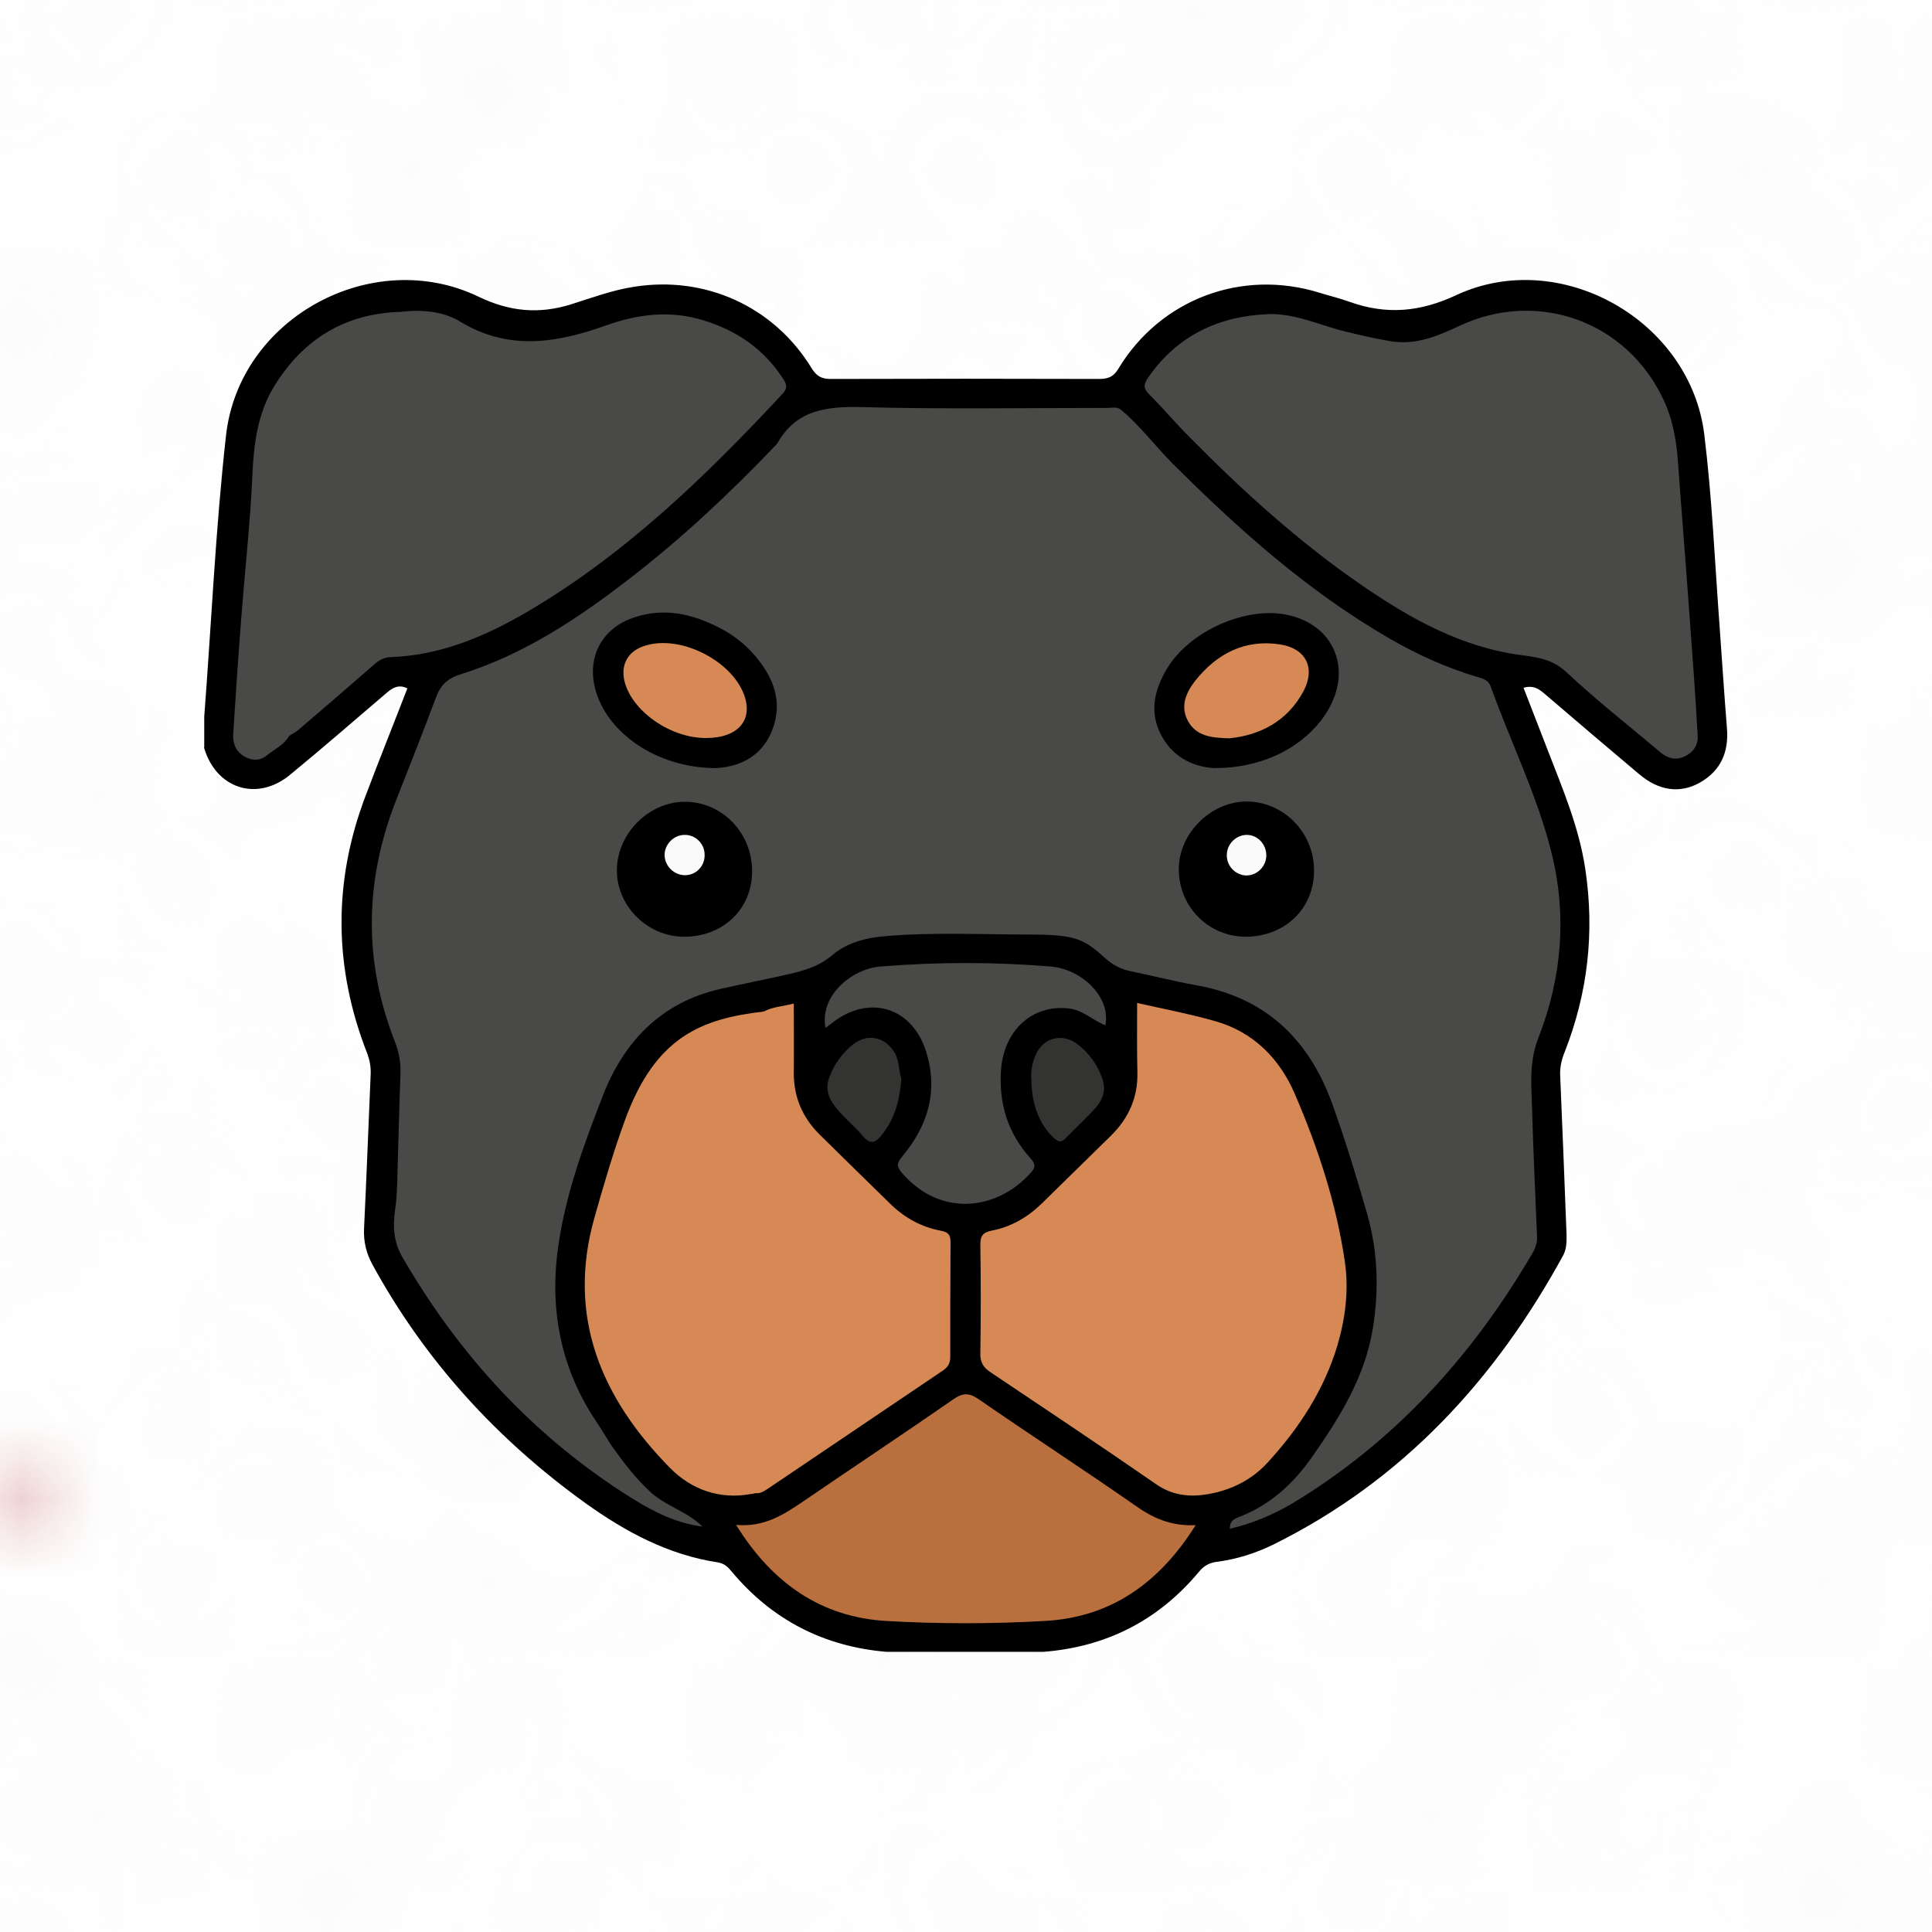 <?xml version="1.0" encoding="UTF-8"?>
<svg xmlns="http://www.w3.org/2000/svg" xmlns:xlink="http://www.w3.org/1999/xlink" version="1.1" viewBox="0 0 700 700">
  <defs>
    <style>
      .cls-1 {
        fill: none;
      }

      .cls-2 {
        fill: url(#h);
      }

      .cls-3 {
        fill: url(#g);
      }

      .cls-4 {
        fill: url(#f);
      }

      .cls-5 {
        fill: url(#e);
      }

      .cls-6 {
        fill: url(#d);
      }

      .cls-7 {
        fill: url(#c);
      }

      .cls-8 {
        fill: url(#b);
      }

      .cls-9 {
        fill: url(#a);
      }

      .cls-10 {
        fill: #b9703e;
      }

      .cls-11, .cls-12, .cls-13, .cls-14, .cls-15, .cls-16, .cls-17, .cls-18 {
        stroke: #fff;
        stroke-width: .5px;
      }

      .cls-11, .cls-19 {
        fill: #fafafa;
      }

      .cls-12 {
        fill: #f2f2f2;
      }

      .cls-20 {
        fill: #d78955;
      }

      .cls-13 {
        fill: #f7f7f7;
      }

      .cls-14, .cls-21 {
        fill: #fff;
      }

      .cls-15 {
        fill: #f5f5f5;
      }

      .cls-22 {
        fill: #494a47;
      }

      .cls-16 {
        fill: #efefef;
      }

      .cls-17 {
        fill: #bc4749;
      }

      .cls-23 {
        fill: #333331;
      }

      .cls-18 {
        fill: #fcfcfc;
      }
    </style>
    <pattern id="a" x="0" y="0" width="3" height="3" patternTransform="translate(20.9 -66.1) scale(28.4 -28.4)" patternUnits="userSpaceOnUse" viewBox="0 0 3 3">
      <g>
        <rect class="cls-1" width="3" height="3"/>
        <rect id="s" class="cls-18" width="1" height="1"/>
        <rect id="s-2" data-name="s" class="cls-18" x="1" width="1" height="1"/>
        <rect id="s-3" data-name="s" class="cls-11" x="2" width="1" height="1"/>
        <rect id="s-4" data-name="s" class="cls-11" y="2" width="1" height="1"/>
        <rect id="s-5" data-name="s" class="cls-13" x="2" y="2" width="1" height="1"/>
        <rect id="s-6" data-name="s" class="cls-13" x="1" y="1" width="1" height="1"/>
      </g>
    </pattern>
    <pattern id="b" x="0" y="0" width="7" height="11" patternTransform="translate(134.6 -9.2) scale(28.4 -28.4)" patternUnits="userSpaceOnUse" viewBox="0 0 7 11">
      <g>
        <rect class="cls-1" width="7" height="11"/>
        <g>
          <rect id="s-7" data-name="s" class="cls-15" y="10" width="1" height="1"/>
          <rect id="s-8" data-name="s" class="cls-15" y="5" width="1" height="1"/>
          <rect id="s-9" data-name="s" class="cls-15" x="1" width="1" height="1"/>
          <rect id="s-10" data-name="s" class="cls-15" x="2" y="9" width="1" height="1"/>
          <rect id="s-11" data-name="s" class="cls-15" x="2" y="6" width="1" height="1"/>
          <rect id="s-12" data-name="s" class="cls-15" x="3" y="2" width="1" height="1"/>
          <rect id="s-13" data-name="s" class="cls-15" x="4" y="7" width="1" height="1"/>
          <rect id="s-14" data-name="s" class="cls-15" x="4" y="3" width="1" height="1"/>
          <rect id="s-15" data-name="s" class="cls-15" x="5" y="8" width="1" height="1"/>
          <rect id="s-16" data-name="s" class="cls-15" x="5" y="4" width="1" height="1"/>
          <rect id="s-17" data-name="s" class="cls-15" x="6" y="1" width="1" height="1"/>
        </g>
      </g>
    </pattern>
    <pattern id="h" x="0" y="0" width="5" height="13" patternTransform="translate(106.2 -123) scale(28.4 -28.4)" patternUnits="userSpaceOnUse" viewBox="0 0 5 13">
      <g>
        <rect class="cls-1" width="5" height="13"/>
        <g>
          <rect id="s-18" data-name="s" class="cls-15" y="7" width="1" height="1"/>
          <rect id="s-19" data-name="s" class="cls-15" y="4" width="1" height="1"/>
          <rect id="s-20" data-name="s" class="cls-15" x="1" y="11" width="1" height="1"/>
          <rect id="s-21" data-name="s" class="cls-15" x="1" y="3" width="1" height="1"/>
          <rect id="s-22" data-name="s" class="cls-15" x="1" width="1" height="1"/>
          <rect id="s-23" data-name="s" class="cls-15" x="2" y="12" width="1" height="1"/>
          <rect id="s-24" data-name="s" class="cls-15" x="2" y="8" width="1" height="1"/>
          <rect id="s-25" data-name="s" class="cls-15" x="3" y="10" width="1" height="1"/>
          <rect id="s-26" data-name="s" class="cls-15" x="3" y="6" width="1" height="1"/>
          <rect id="s-27" data-name="s" class="cls-15" x="3" y="1" width="1" height="1"/>
          <rect id="s-28" data-name="s" class="cls-15" x="4" y="9" width="1" height="1"/>
          <rect id="s-29" data-name="s" class="cls-15" x="4" y="5" width="1" height="1"/>
          <rect id="s-30" data-name="s" class="cls-15" x="4" y="2" width="1" height="1"/>
        </g>
      </g>
    </pattern>
    <pattern id="c" x="0" y="0" width="17" height="13" patternTransform="translate(163.1 -123) scale(28.4 -28.4)" patternUnits="userSpaceOnUse" viewBox="0 0 17 13">
      <g>
        <rect class="cls-1" width="17" height="13"/>
        <g>
          <rect id="s-31" data-name="s" class="cls-12" y="1" width="1" height="1"/>
          <rect id="s-32" data-name="s" class="cls-12" x="2" y="3" width="1" height="1"/>
          <rect id="s-33" data-name="s" class="cls-12" x="5" width="1" height="1"/>
          <rect id="s-34" data-name="s" class="cls-12" x="9" y="8" width="1" height="1"/>
          <rect id="s-35" data-name="s" class="cls-12" x="12" y="11" width="1" height="1"/>
          <rect id="s-36" data-name="s" class="cls-12" x="16" y="6" width="1" height="1"/>
        </g>
      </g>
    </pattern>
    <pattern id="d" x="0" y="0" width="19" height="17" patternTransform="translate(276.8 -94.5) scale(28.4 -28.4)" patternUnits="userSpaceOnUse" viewBox="0 0 19 17">
      <g>
        <rect class="cls-1" width="19" height="17"/>
        <g>
          <rect id="s-37" data-name="s" class="cls-14" y="7" width="1" height="1"/>
          <rect id="s-38" data-name="s" class="cls-14" x="16" y="11" width="1" height="1"/>
          <rect id="s-39" data-name="s" class="cls-14" x="14" y="14" width="1" height="1"/>
          <rect id="s-40" data-name="s" class="cls-14" x="11" y="5" width="1" height="1"/>
          <rect id="s-41" data-name="s" class="cls-14" x="6" y="2" width="1" height="1"/>
        </g>
        <g>
          <rect id="s-42" data-name="s" class="cls-16" x="3" y="3" width="1" height="1"/>
          <rect id="s-43" data-name="s" class="cls-16" x="9" y="9" width="1" height="1"/>
          <rect id="s-44" data-name="s" class="cls-16" x="13" y="6" width="1" height="1"/>
          <rect id="s-45" data-name="s" class="cls-16" x="15" y="12" width="1" height="1"/>
          <rect id="s-46" data-name="s" class="cls-16" x="18" y="15" width="1" height="1"/>
        </g>
      </g>
    </pattern>
    <pattern id="e" x="0" y="0" width="47" height="53" patternTransform="translate(1300.6 -578) scale(28.4 -28.4)" patternUnits="userSpaceOnUse" viewBox="0 0 47 53">
      <g>
        <rect class="cls-1" width="47" height="53"/>
        <g>
          <rect id="s-47" data-name="s" class="cls-17" x="2" y="47" width="1" height="1"/>
          <rect id="s-48" data-name="s" class="cls-17" x="16" y="14" width="1" height="1"/>
          <rect id="s-49" data-name="s" class="cls-17" x="46" y="10" width="1" height="1"/>
          <rect id="s-50" data-name="s" class="cls-17" x="29" y="32" width="1" height="1"/>
        </g>
      </g>
    </pattern>
    <pattern id="f" x="0" y="0" width="59" height="71" patternTransform="translate(902.5 -1004.6) scale(28.4 -28.4)" patternUnits="userSpaceOnUse" viewBox="0 0 59 71">
      <g>
        <rect class="cls-1" width="59" height="71"/>
        <g>
          <rect id="s-51" data-name="s" class="cls-17" x="33" y="57" width="1" height="1"/>
          <rect id="s-52" data-name="s" class="cls-17" x="27" y="16" width="1" height="1"/>
          <rect id="s-53" data-name="s" class="cls-17" x="55" y="15" width="1" height="1"/>
        </g>
      </g>
    </pattern>
    <pattern id="g" x="0" y="0" width="139" height="97" patternTransform="translate(3746.4 -2227.5) scale(28.4 -28.4)" patternUnits="userSpaceOnUse" viewBox="0 0 139 97">
      <g>
        <rect class="cls-1" width="139" height="97"/>
        <g>
          <rect id="s-54" data-name="s" class="cls-17" x="11" y="88" width="1" height="1"/>
          <rect id="s-55" data-name="s" class="cls-17" x="51" y="83" width="1" height="1"/>
          <rect id="s-56" data-name="s" class="cls-17" x="17" y="23" width="1" height="1"/>
          <rect id="s-57" data-name="s" class="cls-17" x="99" y="39" width="1" height="1"/>
        </g>
      </g>
    </pattern>
  </defs>
  <!-- Generator: Adobe Illustrator 28.6.0, SVG Export Plug-In . SVG Version: 1.2.0 Build 709)  -->
  <g>
    <g id="Layer_1">
      <rect class="cls-21" x="-218.8" width="1137.6" height="853.2"/>
      <rect class="cls-9" x="-218.8" width="1137.6" height="853.2"/>
      <rect class="cls-8" x="-218.8" width="1137.6" height="853.2"/>
      <rect class="cls-2" x="-218.8" width="1137.6" height="853.2"/>
      <rect class="cls-7" x="-218.8" width="1137.6" height="853.2"/>
      <rect class="cls-6" x="-218.8" width="1137.6" height="853.2"/>
      <rect class="cls-5" x="-218.8" width="1137.6" height="853.2"/>
      <rect class="cls-4" x="-218.8" width="1137.6" height="853.2"/>
      <rect class="cls-3" x="-218.8" width="1137.6" height="853.2"/>
    </g>
    <g id="Layer_2">
      <g id="Layer_2-2" data-name="Layer_2">
        <g id="gH9HqS.tif">
          <g>
            <path d="M74,270.8c0-3.7,0-7.4,0-11.1,2.6-34,4.1-68.1,7.9-102,4.8-42.6,53-68.7,91.5-50.2,11.2,5.4,21.8,6.4,33.4,2.8,7.6-2.4,15.1-5.2,23-6.4,25.8-4.1,50.6,7.2,64.2,29.4,1.7,2.8,3.5,4,6.8,4,32.5-.1,65-.1,97.5,0,3.2,0,5.2-.8,6.9-3.7,15.3-25.3,44.8-36.3,73-27.5,3.6,1.1,7.3,2,10.9,3.3,13.2,4.7,25.4,3.7,38.6-2.5,37.7-17.5,84.8,9.2,89.8,50.6,2.8,22.8,3.8,45.9,5.5,68.9.9,12.5,1.7,25,2.7,37.4.7,8.6-2.1,15.3-9.7,19.7-7.2,4.1-14.9,3.1-22.1-3-11.4-9.6-22.7-19.2-34-28.9-2.1-1.8-4.2-3.5-7.9-2.4,2.8,7.3,5.7,14.6,8.5,21.9,5.5,14.3,11.6,28.4,13.9,43.9,3.4,22.8.9,44.8-7.5,66.2-1.2,2.9-1.8,5.8-1.6,8.9.8,19.2,1.6,38.4,2.3,57.6,0,2.4,0,4.6-1.1,6.9-24.7,45.3-58.3,81.8-105.1,105-6.5,3.2-13.5,5.4-20.7,6.3-2.7.4-4.6,1.5-6.3,3.6-14.7,17.6-33.5,27.2-56.4,29h-56.7c-22.8-1.9-41.6-11.6-56.3-29.2-1.3-1.6-2.6-2.8-4.8-3.2-18-2.7-33.6-11.1-48.1-21.5-32.1-23.1-58.2-51.7-77.2-86.5-2.2-4.1-3.2-8.2-3-12.9.9-18.7,1.6-37.3,2.4-56,.1-2.6-.3-4.9-1.2-7.4-12.2-31-12.5-62.2-.7-93.3,4.9-13,10.1-25.9,15.2-39.1-3.3-1.6-5.5-.1-7.7,1.8-11.6,9.9-23.1,19.9-34.9,29.6-12,9.8-26.8,4.9-31.1-10Z"/>
            <path class="cls-22" d="M459.8,113.8c9.9-.2,18.7,4.2,28,6.4,5.3,1.3,10.6,2.5,15.9,3.4,9.1,1.6,17.1-1.8,25-5.5,28.5-13.4,60.9-1.6,74.1,26.9,3.2,6.8,4.5,14.1,5.1,21.5,1.3,18.2,2.8,36.4,4.1,54.6,1.1,15.2,2.3,30.3,3.1,45.5.2,3.1-1.4,5.9-4.6,7.4-3.5,1.7-6.3.7-9-1.5-11.4-9.6-23.1-18.8-33.9-28.9-4.9-4.6-10.1-5.4-16.1-6.2-22-2.8-40.8-13.4-58.6-25.7-22.5-15.5-42.6-33.8-61.7-53.1-5.1-5.1-9.8-10.7-14.9-15.8-2.2-2.2-1.9-3.7-.3-6,10.6-15.3,25.6-22.3,43.8-23Z"/>
            <path class="cls-20" d="M412,363.4c9.3,2.1,18.8,3.9,28,6.5,14.1,3.9,23.7,13.7,29.2,26.6,8.3,19.3,14.9,39.3,18,60.2,1.6,10.4.3,20.7-2.6,30.7-4.9,16.3-14,30.2-25.4,42.6-5.8,6.3-13.3,10-21.8,11.4-6.6,1.1-12.7.4-18.6-3.7-19.8-13.7-39.9-27.1-59.9-40.5-2.7-1.8-3.8-3.7-3.7-7,.2-13.1.2-26.1,0-39.2,0-3,.7-4.4,4-5.1,6.9-1.3,12.9-4.7,18-9.6,8.4-8.2,16.8-16.5,25.3-24.8,6.4-6.3,9.8-13.8,9.6-22.9-.2-8.2-.1-16.3-.1-25.2Z"/>
            <path class="cls-10" d="M433.2,552.6c-13.2,21.1-30.9,33.4-54.6,34.7-19.2,1.1-38.5,1.1-57.6,0-23.6-1.4-41.3-13.8-54.3-34.8,10.2.9,17.2-3.7,24.3-8.5,18.1-12.4,36.4-24.5,54.4-37,3.3-2.3,5.6-2.5,9.1-.1,18.8,13,37.9,25.4,56.7,38.5,6.3,4.5,12.9,7.6,22,7.2Z"/>
            <path class="cls-22" d="M562.1,308.8c-5.2-20.8-14.8-40-22-60.1-.9-2.4-3-2.9-5.1-3.5-11-3.3-21.4-8-31.3-13.7-29.8-17.2-55.1-39.8-79.3-64-6.1-6.2-11.3-13.2-18-18.8-1.5-1.5-3.4-.9-5.2-.9-29.8,0-59.5.5-89.2-.3-12.8-.3-23.6,1.1-30.4,13.2-.3.5-.8.8-1.1,1.2-16.2,16.9-33.2,32.9-51.7,47.2-18.9,14.7-38.8,28-61.9,35.2-4.7,1.5-7.2,3.8-8.9,8.3-4.7,12.7-9.8,25.3-14.7,37.9-11.2,28.9-11.6,57.8-.3,86.7,1.5,3.8,2.2,7.5,2.1,11.6-.5,13.4-.8,26.8-1.2,40.2-.1,3.3-.3,6.5-.8,9.7-.8,5.7-.5,11.3,2.7,16.8,20.8,35.9,48.1,65.5,83.4,87.5,7.7,4.8,15.9,8.9,25.3,10.1-5.4-5.4-13-7.3-18.6-12.3-5.7-5.2-10.2-11.2-14.6-17.4-2.1-3.4-4.2-6.8-6.4-10.1-12.2-19-15.8-40.2-12.6-62,2.7-18.8,9.3-36.8,16.2-54.5,7.6-19.5,21.1-33.6,42.5-38.5,7.6-1.7,15.2-3.2,22.8-4.9,6.3-1.4,12.4-2.8,17.7-7.3,5.3-4.5,12-6.3,19.1-6.9,17.4-1.5,34.8-.6,52.2-.6s20,1.7,27.9,8.8c2.7,2.4,5.6,3.8,9,4.5,7.8,1.6,15.5,3.6,23.3,5,25.2,4.3,41.1,19.4,49.6,42.8,4.8,13.2,8.9,26.8,12.8,40.3,3.8,13.5,4.3,27.3,2,41.3-2.9,17.8-12.1,32.4-22.1,46.7-6.6,9.4-14.7,16.9-25.5,21.3-1.9.8-4.3,1.2-4.2,4.6,8.3-1.9,15.9-5.2,23-9.4,35.8-21.7,63.3-51.5,84.7-87.2,1.6-2.7,3.7-5.5,3.6-9-.6-15.6-1.4-31.1-1.8-46.7-.3-8.6-1.1-17,2.3-25.6,8.5-21.8,10.4-44.3,4.7-67.2Z"/>
            <path class="cls-22" d="M299.1,372.4c-2.2-11.5,9.3-21.3,19.8-22.2,20.6-1.7,41.3-1.7,61.9,0,11.2,1,21.7,11,19.7,21.3-4.5-1.8-8.1-5.5-13.1-6.1-13.3-1.6-23.6,7.8-24.7,22.1-.9,12.2,2.4,23,10.6,32.1,2,2.3,2,3.4-.1,5.6-12.2,13.4-32.4,15.8-46.2,0-2.1-2.4-2.3-3.6-.1-6.2,9.3-11.1,13.1-23.6,8.7-37.8-5.1-16.6-21.2-21.2-34.7-10.1-.5.4-1.1.8-1.8,1.3Z"/>
            <path class="cls-20" d="M344.4,450.1c0-2.7-.8-3.7-3.6-4.2-6.9-1.3-12.9-4.6-18-9.5-8.7-8.5-17.4-17-26-25.5-6.2-6.2-9.3-13.7-9.2-22.5.1-8.2,0-16.4,0-24.8-3.6,1-7.5,1.1-10.9,2.9-22.5,2.6-39.1,9.1-50.1,38.9-4.3,11.7-7.8,23.7-11.2,35.7-10.2,36,2.5,65.5,27.4,90.8,7.7,7.8,17.9,11.5,29.3,9.4.5,0,1.1-.2,1.6-.3,1.8.2,3.1-.7,4.5-1.6,21-14.2,42.1-28.4,63.1-42.6,2-1.3,3-2.6,3-5.2,0-13.9,0-27.7.1-41.5Z"/>
            <path class="cls-22" d="M283.7,137.2c-6.9-10.7-16.7-17.4-28.7-21.1-11.9-3.7-23.5-2.4-35.1,1.7-17.9,6.4-35.5,9.5-53.2-1.3-6.3-3.8-14.1-4.4-21.7-3.5-20,.6-35.1,9.9-45.5,26.7-6.3,10.1-7.6,21.5-8.1,33.3-.8,17.1-2.7,34.1-4,51.2-1.1,13.8-2,27.7-2.9,41.6-.2,3.3.7,6.1,3.6,8s6,2,8.6-.1c2.8-2.3,6.2-3.8,8.1-7.1h0c1.2-.8,2.5-1.4,3.6-2.4,8.8-7.5,17.6-15.1,26.3-22.7,1.9-1.7,3.8-3.3,6.6-3.4,17.9-.6,33.8-7.2,49-16,35.9-20.9,65.4-49.5,93.5-79.7,1.7-2.1,1.1-3.4-.1-5.2Z"/>
            <path class="cls-23" d="M326.6,390.8c-.6,8-2.5,14.7-7.1,20.4-2.2,2.8-4.1,3.7-6.8.5-3.5-4.2-7.9-7.4-11-12-2.1-3.2-2.5-6.2-1.1-9.7,1.8-4.7,4.7-8.6,8.6-11.7,5.3-4.1,11.8-2.5,15.1,3.4,1.7,3.2,1.3,6.7,2.3,9.1Z"/>
            <path class="cls-23" d="M373.7,391.2c-.3-2.7.2-5.9,1.5-8.9,2.7-6.4,9.7-8.2,15.3-3.9,4.1,3.2,7,7.2,8.8,12.1,1.7,4.5.2,8.2-2.8,11.4-3.3,3.6-6.9,6.9-10.3,10.4-1.6,1.7-2.6,1.6-4.4,0-5-4.6-8.1-12.1-8.1-21.1Z"/>
            <path d="M259.2,278.3c-21.6-.1-39.6-13.1-43.6-28.9-2.9-11.4,2.5-21.6,13.6-25.5,11.3-4,21.8-1.5,31.9,3.8,4.7,2.4,8.8,5.7,12.3,9.7,6.8,7.9,10.4,16.8,6.4,27.1-4.2,10.8-13.6,13.5-20.6,13.8Z"/>
            <path d="M440.1,278.3c-6.4-.3-14.6-3-19.3-11.8-4.5-8.4-2.6-16.5,2-24.2,8-13.3,27-21.8,41.4-19.9,19.7,2.7,27.5,21.7,14.4,38.7-8.3,10.6-22.1,17.2-38.5,17.2Z"/>
            <path d="M451.3,339.4c-13.6-.1-24.3-11-24.2-24.7.1-12.8,11.6-24.2,24.4-24.3,13.5-.1,24.7,11.3,24.6,25.1,0,13.8-10.7,23.9-24.8,23.9Z"/>
            <path d="M247.7,339.4c-13.2-.1-24.3-11.2-24.2-24.2.1-13.4,11.9-25,25.2-24.7,13.3.3,23.9,11.6,23.8,25.2,0,13.7-10.6,23.8-24.8,23.7Z"/>
            <path class="cls-20" d="M255.5,267.4c-12.3-.1-25.5-9-28.9-19.4-2.2-6.8.7-12.3,7.6-14.2,12.5-3.6,30.3,5.3,35.2,17.4,3.8,9.6-1.9,16.3-13.9,16.2Z"/>
            <path class="cls-20" d="M445.5,267.5c-7-.1-12.2-1-15.1-6.3-2.9-5.4-.6-10.4,2.7-14.6,7.8-9.8,18-15.1,30.8-13.1,9.3,1.5,12.8,8.5,8.4,16.9-6,11.2-16.1,16-26.8,17.1Z"/>
            <path class="cls-19" d="M458.8,310.1c-.1,4-3.5,7.2-7.4,7.1-3.9-.2-7.1-3.6-6.9-7.6.1-4,3.6-7.2,7.4-7.1,3.9.1,7,3.5,6.9,7.6Z"/>
            <path class="cls-19" d="M255.3,309.7c.1,4.1-3.1,7.4-7.1,7.4s-7.3-3.3-7.4-7.2c-.1-3.9,3.3-7.4,7.2-7.4,4-.1,7.3,3.2,7.3,7.2Z"/>
          </g>
        </g>
      </g>
    </g>
  </g>
</svg>